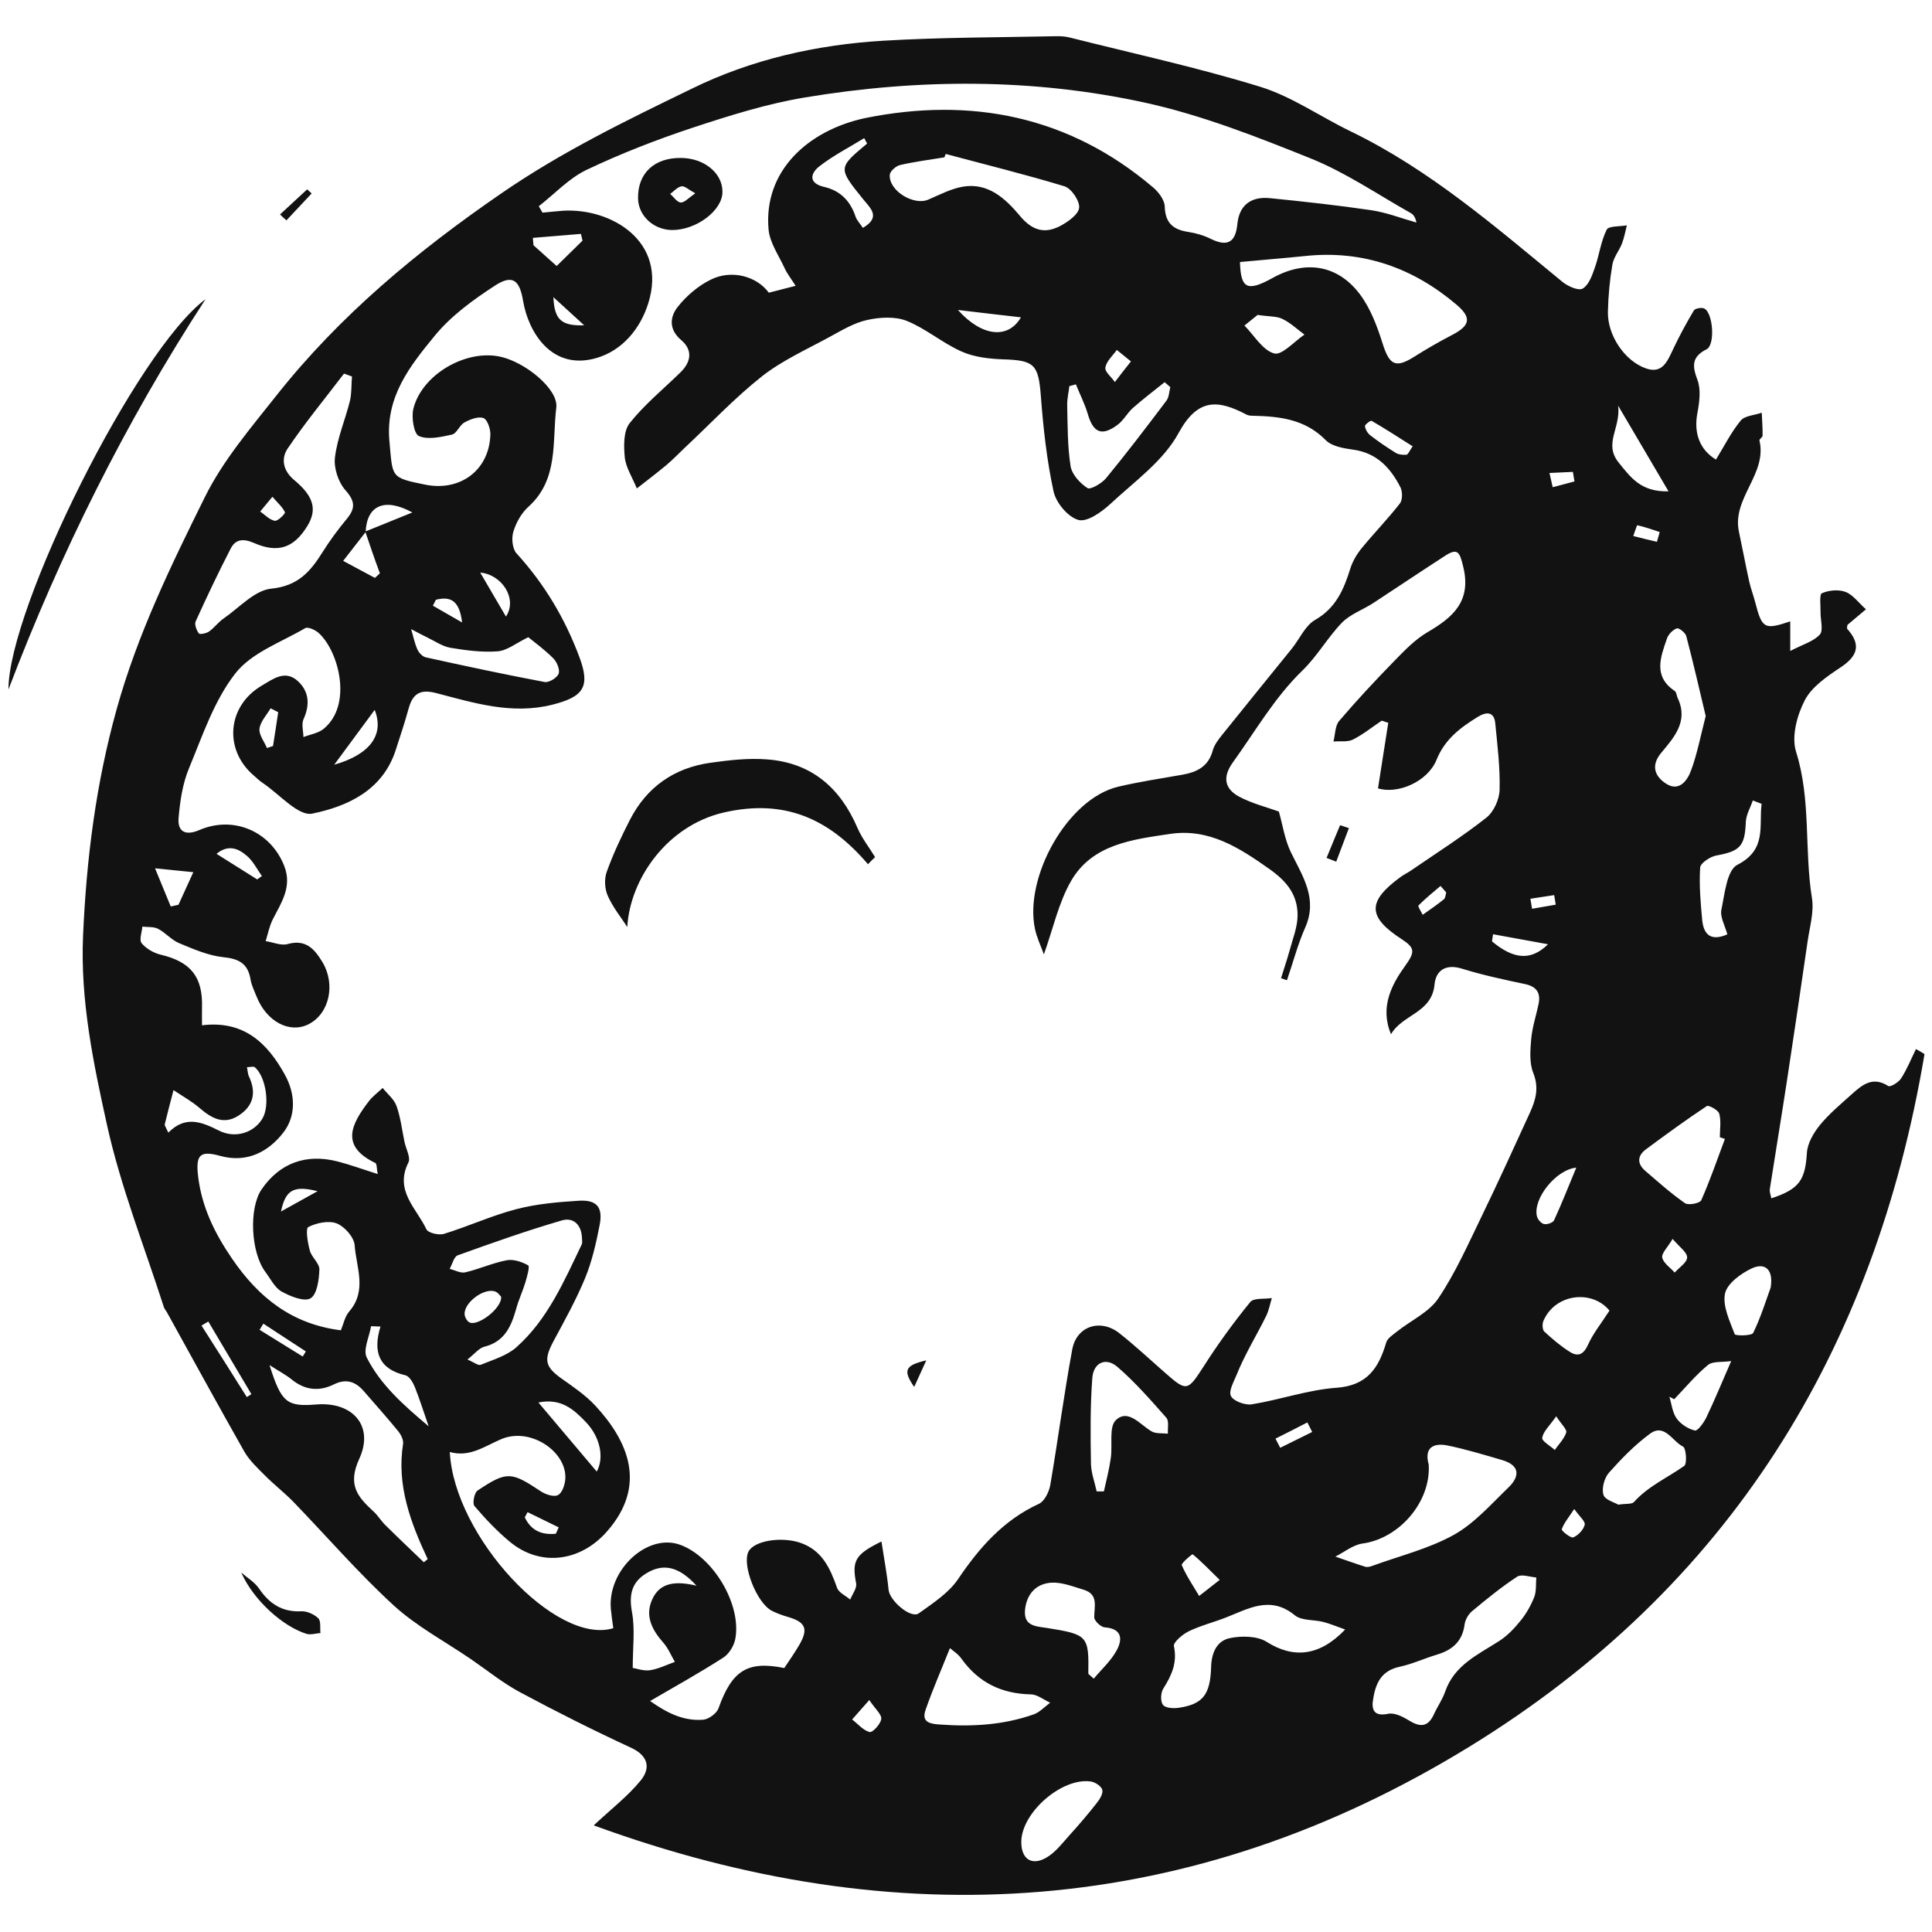 <svg version="1.1" id="Ebene_1" xmlns="http://www.w3.org/2000/svg" xmlns:xlink="http://www.w3.org/1999/xlink" x="0px" y="0px"
	 viewBox="0 0 1600 1600" style="fill: #121212; enable-background:new 0 0 1600 1600;" xml:space="preserve">
<g>
	<g>
		<path d="M1593.8,872.9c-41.3,245.8-162.1,441.8-377,573.7c-230.4,141.4-473.9,157-725.1,65.1c14.5-13.6,28.2-24.1,38.9-37.2
			c8.2-10.1,6.6-20.3-8-27.1c-31.1-14.4-61.8-29.8-92-46c-14.3-7.7-27.1-18.1-40.5-27.3c-21.5-14.7-45.1-27.2-64.1-44.6
			c-29.2-26.8-55.3-57-82.9-85.6c-7.6-7.8-16.3-14.5-23.9-22.2c-6.1-6.1-12.7-12.3-16.9-19.6c-21.7-38.3-42.8-76.9-64.1-115.4
			c-0.8-1.4-2-2.7-2.5-4.2c-16.1-50.2-35.8-99.7-47.1-150.9c-11.3-51.3-22.2-103.1-19.8-157c2.8-63.5,10.6-125.3,27.7-186.9
			c17.2-62.1,45-119.2,73.2-176.1c15-30.3,37.9-57.1,59.1-83.9c52.5-66.4,116.5-119.5,186.3-167.5c49.9-34.4,103.5-60.4,157.3-86.5
			c49.7-24.5,103.9-36.7,159.4-40c47.4-2.8,94.9-2.7,142.4-3.7c3.8-0.1,7.7,0.1,11.4,1c52.8,13.3,106.2,24.9,158.2,40.9
			c26.1,8.1,49.6,24.7,74.6,36.8c65.5,31.7,119.9,79,175.5,124.7c4.5,3.7,13.3,7.6,16.8,5.6c5-2.9,7.8-10.8,10-17.1
			c3.7-10.4,5-21.9,9.9-31.7c1.6-3.2,10.9-2.5,16.7-3.6c-1.3,5.1-2.2,10.3-4.1,15.2c-2.3,5.9-6.9,11.3-7.9,17.4
			c-2.2,12.8-3.4,25.9-3.7,39c-0.4,19.5,13.9,40.9,31.8,47c13.4,4.5,17.5-6.1,22.1-15.8c5.2-11,11-21.8,17.3-32.3
			c1-1.7,6.2-2.6,8.4-1.7c7.5,3.3,9.4,30.1,2.2,33.8c-12.2,6.2-12.2,13.4-7.7,25.3c3.1,8.1,1.7,18.6,0,27.6
			c-3.1,16.4,1.8,30.3,15.4,38.5c6.7-10.9,12.4-22.4,20.4-32.2c3.4-4.2,11.5-4.5,17.5-6.6c0.3,6.3,0.8,12.7,0.7,19
			c0,1.3-2.8,2.9-2.6,3.9c6.6,28-22.9,47.8-17,75.6c2.9,13.7,5.5,27.5,8.5,41.2c1.3,5.8,3.5,11.5,5,17.3c5.6,21.8,7.6,23,29,15.8
			c0,6.5,0,12.8,0,24.5c10.3-5.4,19.2-7.8,24.5-13.6c3.1-3.4,0.5-12.1,0.6-18.4c0.1-5.5-1.1-14.8,1.1-15.8
			c5.7-2.5,13.8-3.3,19.6-1.1c6.1,2.3,10.6,8.8,16.9,14.4c-5.7,4.8-10.6,8.9-15.3,12.9c-0.1,1.2-0.7,2.7-0.2,3.3
			c11.9,13.3,8.5,22.7-5.8,32.1c-11.1,7.4-23.6,15.9-29.4,27.1c-6.4,12.4-11.1,30-7.2,42.5c12.6,39.9,6.7,81.2,13.2,121.4
			c1.8,11.4-1.9,23.8-3.6,35.6c-5.5,38.3-11.2,76.5-17,114.7c-4.6,30.2-9.6,60.3-14.3,90.5c-0.4,2.4,0.8,5,1.2,7.7
			c23.3-7.6,28.1-15.2,29.5-37.7c0.5-7.9,5.5-16.5,10.8-23c7.6-9.3,17.1-17.2,26.1-25.3c8.7-7.8,17.4-15.4,30.5-7
			c1.6,1.1,8.5-3,10.6-6.3c4.9-7.6,8.3-16.1,12.3-24.3C1589.2,870.1,1591.5,871.5,1593.8,872.9z M302.8,440.6
			c-6.2,8-12.4,15.9-18.6,23.9c8.8,4.7,17.6,9.4,26.3,14.1c1.4-1.3,2.7-2.5,4.1-3.8c-2-5.5-4-10.9-5.9-16.4
			c-2.1-6-4.1-12.1-6.2-18.2c13.3-5.4,26.7-10.8,39-15.8C319,412.1,303.8,418,302.8,440.6z M312.8,972.3c-0.9-4.5-0.6-8.5-2-9.2
			c-29.5-14.1-19.6-32.4-5.5-50.9c3.2-4.2,7.7-7.5,11.6-11.2c4,5,9.5,9.3,11.5,15c3.4,9.5,4.5,19.8,6.6,29.7
			c1.2,5.8,5.3,13,3.2,17.1c-11.7,23.3,6.8,37.9,14.9,55.2c1.4,3.1,10.4,5.2,14.7,3.8c20.1-6.2,39.4-15.1,59.7-20.4
			c16.8-4.4,34.4-5.9,51.8-7c14.9-0.9,20.2,5.3,17.3,20.1c-2.9,14.9-6.3,30-12,43.9c-7.4,17.9-16.9,35-26.1,52.1
			c-8.4,15.6-7.2,21.4,6.6,31.2c9.8,6.9,19.9,13.8,28,22.5c26.7,28.9,43.5,65.7,9.4,104.3c-21.8,24.7-54.8,29.4-80.2,8.4
			c-10.7-8.9-20.4-19.1-29.4-29.7c-1.8-2.2-0.1-11,2.6-12.8c24.3-16.2,27.8-15.7,52.3,0.6c4,2.7,11.1,5,14.4,3.1c3.6-2,5.8-9,6-13.9
			c0.9-22.2-29-42.5-53-32.4c-14.1,6-26.2,15.3-42.7,10.7c3.6,70.1,88,160.4,135.4,145.9c-0.7-5.1-1.5-10.4-2-15.7
			c-3-32.4,30.1-63.2,57.3-53.4c27.3,9.9,50.9,49.1,45.8,77.7c-1,5.7-5.1,12.6-9.9,15.7c-19.6,12.6-39.9,23.9-60.7,36
			c12.1,8.5,26.4,16.9,43.9,15.5c4.6-0.4,11.2-5.2,12.7-9.4c11.2-31.4,24-39.6,54.5-33.4c4.3-6.5,8.6-12.6,12.4-19.1
			c7.7-13.2,5.3-18.9-9-23.1c-4.7-1.4-9.4-3-13.7-5.2c-12.6-6.6-24.8-37.9-19.4-48.9c4.5-9.1,26.8-12.7,42.5-7.6
			c18.4,6.1,25.1,21,30.9,37.4c1.4,4.1,7.2,6.6,10.9,9.8c1.8-4.5,5.7-9.4,4.9-13.5c-3.5-18.5-1.1-23.8,21-34.6
			c2.1,14,4.6,27,5.9,40.1c0.9,9,18.5,24.1,25,19.4c11.7-8.4,24.7-16.8,32.5-28.3c17.7-26.2,37.6-48.9,67-62.4
			c4.6-2.1,8.4-9.9,9.4-15.6c6.4-37.4,11.3-75.1,18.2-112.3c3.6-19.4,23.4-25.7,39-13.4c12.8,10.1,24.8,21.3,37.1,32.1
			c18.9,16.7,19.3,16.2,33.1-5.2c11.7-18.3,24.5-35.9,38.2-52.7c2.9-3.6,11.8-2.3,17.9-3.3c-1.5,4.8-2.4,9.9-4.5,14.4
			c-4.7,9.7-10.1,19-15,28.5c-3.4,6.6-6.7,13.2-9.4,20c-2.4,6-7.1,13.9-5,18.2c2.1,4.3,11.8,7.8,17.3,6.9c23.5-3.8,46.5-12,70-13.7
			c25.6-1.8,35.1-16.4,41.3-37.5c1.1-3.7,5.8-6.5,9.2-9.3c11.5-9.1,26.3-15.8,34-27.3c14.1-21,24.5-44.5,35.6-67.4
			c13.9-28.6,27-57.5,40.2-86.3c4.8-10.5,7.7-20.6,2.8-32.9c-3.4-8.4-2.5-19-1.7-28.4c0.9-9.7,4.1-19.2,6.1-28.8
			c1.8-9-1.5-14.3-11.1-16.4c-17.6-3.7-35.3-7.5-52.4-12.8c-13.6-4.2-21.6,1.6-22.7,13.2c-2.2,23.6-26.7,24.7-36,41.1
			c-9.5-22.4,0.6-41.2,11.6-56.5c8.3-11.5,8.4-14.9-2.6-22.1c-28.6-18.5-28.8-31.3-1.4-51.4c3.1-2.3,6.6-3.9,9.7-6.1
			c20.7-14.2,41.9-27.7,61.6-43.2c6.1-4.8,10.8-15.1,11-23.1c0.5-18.3-1.8-36.8-3.6-55.2c-1-9.9-7.6-9.4-14.3-5.3
			c-14.5,8.9-27.4,18.5-34.3,35.6c-7.4,18.3-32.2,28.7-48.5,23.7c2.9-18.2,5.7-36.3,8.5-54.3c-1.8-0.6-3.6-1.2-5.4-1.8
			c-7.9,5.3-15.5,11.5-23.9,15.7c-4.5,2.2-10.7,1.1-16.1,1.6c1.5-5.8,1.3-12.9,4.7-17c14.4-16.9,29.6-33.2,45.2-49.2
			c8.7-8.9,17.6-18.3,28.1-24.4c21.4-12.5,36.5-25.9,29.4-54.5c-2.8-11.4-4.3-15.6-14.8-8.8c-20,12.9-39.7,26.2-59.6,39.2
			c-8.6,5.6-19,9.2-25.9,16.2c-11.9,12.3-20.5,27.8-32.8,39.7c-23.2,22.5-39,50.3-57.6,76.1c-8.3,11.5-7.5,21.6,5.3,28.4
			c10.9,5.8,23.3,8.8,32.8,12.3c3.2,11.2,4.9,23.5,10.1,34c9.7,19.8,22.3,38.2,11.7,62.1c-6.2,14-10.1,29.1-15.1,43.6
			c-1.6-0.6-3.2-1.1-4.9-1.7c2.3-7.5,4.9-15,7-22.6c2.6-9.8,6.7-19.7,6.7-29.6c0-16.5-8.5-27.7-22.9-37.9
			c-25.3-18-50.6-34.2-82.6-29.4c-30.9,4.6-64.5,8.4-82.1,39c-10.4,18.1-14.9,39.6-22.5,60.8c-2.6-7.3-5.9-14-7.4-21.2
			c-9-42.5,26.7-107.7,69-117.7c17.5-4.1,35.3-6.8,53-9.9c12-2.1,21.6-6.7,25.2-19.9c1.2-4.6,4.4-8.8,7.4-12.6
			c19.3-24.1,38.8-48,58.2-72c6.4-8,11-19,19.2-23.7c17.3-9.9,23.8-25.3,29.2-42.6c1.9-6,5.3-11.8,9.3-16.7
			c10.3-12.6,21.7-24.3,31.7-37.1c2.3-2.9,2.3-9.8,0.5-13.4c-8.2-16.1-19.6-28.5-39.1-31.2c-7.9-1.1-17.6-2.7-22.7-7.8
			c-17.2-17.6-38.5-19.8-60.8-20.3c-1.6,0-3.4-0.2-4.8-0.9c-23.6-12.4-40.4-14.1-56.4,15.3c-12.5,23-36.4,40-56.3,58.5
			c-7.3,6.8-19.4,15.4-26.6,13.4c-8.7-2.4-18.6-14.3-20.6-23.7c-5.6-25.8-8.5-52.4-10.5-78.8c-2-26.1-5.2-29.7-31-30.5
			c-11.7-0.4-24.2-1.8-34.7-6.5c-15.8-7-29.5-19-45.5-25.4c-9.6-3.8-22.2-3-32.7-0.7c-10.9,2.4-21,8.6-31,14
			c-19,10.4-39.2,19.4-56,32.6c-22.8,18-42.8,39.4-64.1,59.3c-5.1,4.8-10,10-15.4,14.5c-8.7,7.2-17.7,14-24.2,19.1
			c-4-9.7-9.2-17.6-10-25.9c-0.9-9.4-1.1-21.7,4.1-28.2c12.2-15.4,27.8-28.1,41.9-41.9c9-8.7,10.5-18.6,0.7-26.9
			c-10.5-8.9-9.3-19.3-2.8-27.5c7.2-9.1,16.9-17.4,27.3-22.5c17.2-8.6,38.1-2.9,48.1,10.8c6.3-1.6,13-3.3,22.2-5.7
			c-3.8-6-7.1-10.1-9.2-14.8c-4.8-10.4-12.2-20.9-13.2-31.8c-4.4-48.4,32.6-82.3,80.4-92.4C804,80.2,885.1,95.9,954.7,155
			c4.7,3.9,9.7,10.5,9.9,16c0.4,13.9,7.1,19.2,19.6,21.1c6.4,1,12.9,2.9,18.7,5.8c13.5,6.6,20.3,2.9,21.8-12.1
			c1.5-16.1,11.5-23.2,26.9-21.7c28.1,2.8,56.2,5.9,84.1,10c12.7,1.9,24.9,6.7,37.3,10.2c-0.8-4.4-2.5-6.6-4.6-7.8
			c-27.4-15.4-53.7-33.5-82.7-45.2c-44.7-18-90.5-36-137.5-46.3c-93-20.3-187.6-19.9-281.5-4.3c-31.5,5.2-62.5,15-92.9,25
			c-29.9,9.9-59.5,21.4-87.9,34.9c-14.7,7-26.5,19.9-39.7,30.2c1,1.8,2.1,3.5,3.1,5.3c5.7-0.5,11.4-1.2,17.2-1.6
			c39.8-2.2,86.4,25.3,70.4,76.6c-6.6,21.1-21.4,39-42.6,45.3c-37.4,11.1-56.8-21.5-61.1-47.2c-2.9-17.3-8.7-22.2-23.4-12.6
			c-18,11.7-36.3,25-49.8,41.5c-20.4,24.9-40.9,50.4-37.5,87.3c2.8,29.9,0.4,30.1,29.8,36c29.2,5.8,53.1-12.4,53.8-41.7
			c0.1-4.7-2.6-12.5-5.8-13.5c-4.4-1.5-11,1.1-15.7,3.7c-4.1,2.2-6.3,9.1-10.3,10c-9,2-19.8,4.5-27.4,1.2
			c-4.2-1.9-6.4-15.8-4.5-22.9c7.2-27.9,42.7-48.6,71-43c21,4.1,49.2,27,47.3,42.3c-3.5,28.3,2.1,59.5-23.1,82.2
			c-5.8,5.2-10.2,13.2-12.5,20.7c-1.6,5.3-0.8,14,2.6,17.8c23.1,25.3,40.2,54,52.1,85.9c9.2,24.5,3.6,32.9-22,39.4
			c-33.6,8.6-65-1.3-96.5-9.5c-13.3-3.5-19.5,0.4-22.9,12.8c-3.2,11.6-7,23-10.7,34.4c-10.8,33.4-39.9,46.6-69.1,52.6
			c-11.4,2.4-27.2-16.1-40.9-25.3c-2.7-1.8-5.1-4.1-7.6-6.3c-25-21.4-22-57.6,6.7-74.4c9.2-5.4,19.3-13.4,29.8-3.8
			c9.4,8.6,10.2,19.6,4.8,31.5c-1.9,4.2-0.2,9.9-0.1,14.9c5.6-2.2,12.1-3.1,16.6-6.7c24.5-19.9,12.5-64.6-3.9-79.4
			c-2.8-2.6-9-5.4-11.2-4.1c-20,11.7-44.5,20.3-57.9,37.5c-17.6,22.5-27.2,51.6-38.4,78.6c-5.3,12.7-7.4,27.1-8.6,41
			c-1,11.9,6.1,14.9,17.2,10.1c28.4-12.2,58.9,1.1,70.2,29.5c6.9,17.3-2.2,30.4-9.4,44.5c-2.8,5.5-4,12-5.9,18
			c6.1,0.9,12.9,4,18.3,2.4c15.1-4.2,22.3,4.3,28.8,15.1c11,18.4,5.6,42.6-11.5,51.3c-15.8,8-34.9-2.1-43.2-23.1
			c-1.8-4.6-4.1-9.1-4.9-13.9c-2.1-13.1-9.5-17.2-22.5-18.5c-12.5-1.3-24.8-6.7-36.6-11.6c-6.4-2.6-11.3-8.7-17.5-11.9
			c-3.7-1.9-8.6-1.3-13-1.8c-0.4,4.7-2.8,11.1-0.6,13.7c3.7,4.5,9.9,8.1,15.7,9.5c25,5.9,35.1,18.4,34.3,44c-0.1,4.1,0,8.3,0,14.5
			c34.2-4.2,53.9,14.2,68.6,40.9c9.1,16.4,9.2,34.5-1.3,48c-12.1,15.6-29.8,25.4-52.1,19.3c-16.6-4.6-20.5-1.2-18.5,16.3
			c2.9,25.5,13.6,47.5,28.2,68.8c22,32.2,49.5,54.2,90.1,59.3c2.1-5,3.3-11.5,7-15.7c14.9-17.3,5.7-36.6,4.4-54.8
			c-0.5-6.6-8.3-15.4-14.8-18c-6.7-2.6-16.8-0.5-23.6,3c-2.4,1.3-0.5,13,1.3,19.5c1.5,5.6,8.1,10.6,7.9,15.7
			c-0.3,8.4-1.9,20.5-7.3,23.8c-5.2,3.1-16.8-1.6-24-5.6c-5.7-3.2-9.2-10.6-13.4-16.2c-12.2-16.3-13.8-53-3.1-68.5
			c14.9-21.6,36.6-29.8,63-23C289.8,964.5,299.9,968.2,312.8,972.3z M291.5,311.8c-2.2-0.8-4.4-1.6-6.6-2.4
			c-15.7,20.6-32.2,40.6-46.7,62.1c-5.5,8.2-4,18.2,5.5,26.1c16.5,13.7,18.9,24.7,10.9,37.9c-11.1,18.2-24.3,22.9-44.2,14.2
			c-8.7-3.8-15.3-3.4-19.4,4.7c-10.2,19.8-19.8,40-29,60.3c-1.1,2.5,0.8,7.3,2.7,9.9c0.8,1,6.1,0,8.4-1.6c4.4-3.1,7.7-7.8,12.1-10.8
			c12.9-8.9,25.6-23.3,39.4-24.7c22.2-2.2,32.4-14.1,42.5-30.2c6-9.6,12.9-18.9,20.1-27.6s7-14.6-1.1-23.7
			c-5.9-6.6-9.8-18.4-8.7-27.2c1.9-16,8.6-31.4,12.5-47.2C291.3,325.2,290.9,318.4,291.5,311.8z M1183.2,1212.9
			c1.9,31-24.5,61.3-54.9,65.4c-7.8,1.1-15,7.1-22.4,10.8c8.2,2.8,16.4,5.8,24.7,8.4c1.9,0.6,4.4-0.1,6.4-0.9
			c22.5-8.2,46.3-14,67-25.5c17-9.5,30.7-25.2,45.1-39.1c9.6-9.2,9.9-18.4-5-22.8s-29.9-8.9-45.2-12.1
			C1186.9,1194.7,1179.3,1199,1183.2,1212.9z M1026.9,217c0.6,22,5.9,24.9,27,13.2c27-15,53.8-11.1,72.3,13.5
			c8.8,11.7,14.3,26.5,18.8,40.7c5.6,17.9,10.7,20.8,26.1,11.1c10.1-6.4,20.5-12.4,31.1-17.9c14.9-7.7,17.2-14.1,4-25.3
			c-35.9-30.5-77.5-45.3-125.1-40.3C1063.5,213.8,1045.9,215.2,1026.9,217z M1136.7,1411c0.1,4.1,0.6,10.8,12.9,8.3
			c5.1-1.1,11.8,2.2,16.7,5.2c9.1,5.7,16,6.5,21.1-4.6c2.9-6.4,7.1-12.3,9.4-18.9c7.6-22.1,27.2-30.7,44.8-42
			c6.8-4.4,12.8-10.7,17.9-17.1c4.6-5.7,8.4-12.5,11.1-19.3c1.9-4.9,1.2-10.8,1.7-16.2c-5.3-0.4-12.2-3-15.8-0.7
			c-13.1,8.6-25.4,18.6-37.5,28.7c-3,2.5-5.6,7.1-6.1,11c-1.8,13.8-10,21-22.6,24.8c-10.4,3.1-20.4,7.8-31,10.1
			C1144.5,1383.5,1138.6,1393,1136.7,1411z M387.1,1125.9c5.5,2.3,9,5.2,10.9,4.4c10.2-4.2,21.7-7.5,29.7-14.6
			c25.9-23.1,39.4-54.6,54.1-85.2c0.6-1.3,0.2-3.2,0.2-4.9c-0.3-10.8-6.7-17.8-16.7-14.9c-29.1,8.5-57.7,18.6-86.2,28.9
			c-3.2,1.1-4.5,7.4-6.7,11.2c4.3,1.1,9.1,3.8,12.9,2.9c11.6-2.7,22.7-7.8,34.3-10c5.6-1.1,12.6,1.3,17.8,4.2
			c1.5,0.9-0.9,9.3-2.3,14.1c-2.2,7.3-5.5,14.2-7.5,21.5c-4.1,14.6-9.5,27.6-26.5,31.8C396.7,1116.4,393,1121.3,387.1,1125.9z
			 M223.2,1130.5c9.9,31.3,14.3,34.6,39.1,32.6c29.7-2.3,47.8,17.7,35.2,45.1c-10,21.8-1.1,31.6,12,43.7c3.6,3.3,6.1,7.7,9.6,11.1
			c10.5,10.4,21.3,20.6,31.9,30.8c1.1-0.9,2.1-1.7,3.2-2.6c-14.2-30.3-25.8-61.1-20.4-95.4c0.5-3.2-1.7-7.6-3.9-10.4
			c-9.3-11.4-19.1-22.3-28.7-33.4c-6.9-7.9-14.6-10.5-24.7-5.5c-12.4,6.1-24.1,4.8-35.1-4.2C237,1138.7,231.7,1136,223.2,1130.5z
			 M1114,1349.5c-6.8-2.4-12.4-4.8-18.2-6.3c-7.9-2-17.9-0.9-23.5-5.5c-20.4-16.7-38.6-5.3-57.4,2c-10.1,3.9-20.8,6.6-30.5,11.3
			c-5.1,2.5-12.9,9.1-12.2,12.3c2.9,13.7-1.9,24.2-8.8,35.1c-2.2,3.4-2.5,10.6-0.3,13.5c2.1,2.7,8.8,3.1,13.2,2.4
			c19.7-3,26-10.6,26.7-33.8c0.3-11.9,4.8-21.7,15.6-23.9c9.7-2,22.6-1.8,30.4,3.1C1070.8,1373.5,1092.5,1372,1114,1349.5z
			 M783.2,127.5c-0.4,0.9-0.8,1.9-1.1,2.8c-12.3,2-24.7,3.6-36.8,6.4c-3.3,0.8-8.1,5-8.4,7.9c-1.2,13.1,19.6,26,31.9,20.7
			c9.3-4,18.7-9,28.6-10.7c21-3.6,35.5,10.1,47.2,24.1c10.3,12.4,20.7,15.2,33.7,8.3c6.3-3.4,14.9-9.5,15.4-15
			c0.5-5.7-6.4-15.9-12.1-17.7C849,144.4,816,136.3,783.2,127.5z M891,318.3c-1.8,0.5-3.6,1-5.4,1.5c-0.6,5.2-1.9,10.5-1.8,15.7
			c0.4,16.9,0.2,33.9,2.8,50.5c1.1,6.9,7.8,14.2,14,18.2c2.4,1.6,11.9-3.9,15.5-8.3c17.2-20.9,33.6-42.5,49.9-64.1
			c2.2-2.9,2.2-7.4,3.2-11.2c-1.6-1.4-3.1-2.7-4.7-4.1c-8.7,7-17.7,13.8-26.1,21.2c-4.8,4.2-7.9,10.5-13,14.2
			c-12.9,9.6-20,6.5-24.5-8.9C898.4,334.5,894.3,326.5,891,318.3z M786.7,1364.9c-7.3,18.3-14.5,34.7-20.3,51.5
			c-3.6,10.6,5.1,11.3,12.4,11.8c26.2,1.9,52.2,0.4,77.2-8.4c5.1-1.8,9.2-6.4,13.7-9.7c-5.3-2.4-10.6-6.8-16-6.9
			c-24.1-0.5-43.1-9.6-57.3-29.3C793.7,1369.9,789.3,1367.2,786.7,1364.9z M1428.5,943.2c-1.4-0.5-2.8-0.9-4.2-1.4
			c0-6.5,1.2-13.4-0.5-19.5c-0.8-3-8.8-7.3-10.3-6.3c-17.2,11.4-33.9,23.6-50.5,35.9c-7.1,5.3-7.3,11.9-0.4,17.8
			c10.7,9.2,21.3,18.7,32.8,26.7c2.8,2,12.4,0.1,13.5-2.4C1416.2,977.5,1422.1,960.3,1428.5,943.2z M908.2,1235.1c2,0,4,0,6,0
			c2-9.1,4.4-18.2,5.7-27.5c1.6-10.7-1.7-25.9,4.2-31.5c10.2-9.7,20,3.7,29.6,9.3c3.6,2.1,9,1.4,13.5,1.9
			c-0.3-4.5,1.1-10.5-1.3-13.2c-12.9-14.6-25.8-29.4-40.5-42.1c-9.5-8.2-19.8-3.7-20.8,9.2c-1.8,23.8-1.5,47.7-1.1,71.6
			C903.8,1220.2,906.6,1227.6,908.2,1235.1z M1412.6,593c-5.1-21.3-10.2-43.8-16.1-66.2c-0.7-2.8-6.1-7-7.8-6.4
			c-3.4,1.2-7,4.9-8.2,8.4c-5.3,15.4-11.6,31.3,6.4,43.4c1.5,1,1.6,4,2.5,5.9c9.1,19.2-3,32.6-13.6,45.3
			c-9.7,11.6-4.2,20.5,4.3,25.8c10.7,6.7,17.6-3.1,20.6-11.8C1405.6,624,1408.3,609.7,1412.6,593z M901.3,1386.2
			c1.5,1.3,3,2.7,4.5,4c6.4-7.7,14.2-14.7,18.9-23.3c4.9-8.9,5-18.1-9.8-19.2c-3.2-0.2-8.7-5.4-8.7-8.3c0-9.2,3.7-19.1-8.9-22.9
			c-8.7-2.6-17.9-6.3-26.6-5.8c-12.5,0.8-20.4,9.2-21.8,22.3c-1.4,13.7,8.8,13.8,18.1,15.2C900.9,1353.6,901.8,1354.7,901.3,1386.2z
			 M437.5,527.7c-10.1,4.9-17.5,11.1-25.4,11.7c-12.8,1-26.1-0.8-38.9-2.9c-6.6-1.1-12.8-5.4-19-8.4c-4.6-2.2-9.2-4.7-13.7-7.1
			c1.7,5.7,2.8,11.5,5.2,16.9c1.2,2.7,4.2,5.9,7,6.5c32.7,7.2,65.4,14.2,98.3,20.4c3.5,0.7,10.3-3.4,11.6-6.8
			c1.3-3.4-1.4-9.8-4.4-12.8C451.1,538,442.7,532,437.5,527.7z M1340.2,1246.1c6.7-1,11.2-0.3,12.9-2.1c11.8-13.2,27.7-20.1,41.7-30
			c2.5-1.7,1.6-14.7-1-16c-8.8-4.3-15.3-19.6-27.4-10.6c-12.5,9.2-23.6,20.6-33.9,32.2c-3.9,4.4-6.2,13-4.6,18.3
			C1329,1242.1,1337.3,1244.3,1340.2,1246.1z M845.8,1524.9c-0.3,14.6,8.6,20.8,21.1,13.3c7.2-4.3,12.7-11.5,18.4-17.9
			c7.9-8.7,15.6-17.7,22.9-27c2.5-3.1,5.4-7.8,4.7-10.9c-0.7-3-5.7-6.4-9.3-7C879.8,1471.7,846.3,1500.7,845.8,1524.9z
			 M576.8,1313.2c-14.7-16.2-27.8-18.7-41.6-10.2c-12.3,7.5-14.4,18-11.8,32.2c2.6,14.1,0.6,29.1,0.6,46.1c3.2,0.5,9.1,2.7,14.4,1.9
			c7-1.1,13.7-4.5,20.5-6.9c-3.1-5.3-5.5-11.2-9.4-15.7c-9.2-10.4-15.5-21.9-9.6-35.5C546.1,1310.6,559.1,1309,576.8,1313.2z
			 M1458.9,665.7c-2.4-0.9-4.9-1.8-7.3-2.8c-2,6-5.6,11.9-5.8,18c-0.8,19.8-4.6,24-24.4,27.6c-5.1,0.9-13.2,6.3-13.4,10
			c-0.9,14.4,0.3,29,1.7,43.5c1.2,11.9,7.1,17.8,20.8,11.8c-1.9-7.2-6.2-14.4-4.9-20.5c2.7-13.1,4.6-32.7,13.2-37.1
			C1463.5,703.6,1456.5,683.9,1458.9,665.7z M1332.9,1085.4c-14.3-17.6-45-14.2-54.7,8.5c-1.1,2.5-0.9,7.3,0.7,8.8
			c6.7,6.2,13.7,12.2,21.4,17c6.8,4.2,11.3,1.8,14.9-6.2C1319.4,1104.2,1326,1096.1,1332.9,1085.4z M139.4,938
			c14.1-14.3,27.4-9,41.9-1.7c13.9,7,29.2,1.5,36-9.9c6.4-10.7,3.1-34.5-6.2-42.5c-1.1-1-3.7-0.1-6.6-0.1c0.7,3.2,0.7,5.5,1.5,7.3
			c6.4,13.3,4.2,24.6-8.3,32.7c-12.3,8-22.4,2.4-32.3-6.1c-6.6-5.7-14.4-10-21.7-14.9c-2.5,9.5-5,19-7.3,28.5
			C136.3,932.1,137.2,933.2,139.4,938z M1466.4,1066.3c2.5-15.5-5.1-20.8-15.6-15.9c-9,4.2-20.4,12.5-22.2,20.8
			c-2.2,10.3,3.9,22.8,8,33.7c0.6,1.5,14.1,1.4,15.3-1C1458.1,1091.2,1462.3,1077.6,1466.4,1066.3z M1386.5,1158.8
			c-1.3-0.7-2.6-1.4-4-2.1c1.9,6.1,2.5,13.2,6.1,18.1c3.4,4.7,9.5,8.6,15.1,9.9c2.3,0.5,7.3-6.5,9.4-10.8
			c6.7-14,12.6-28.4,20.6-46.7c-7.9,1.1-15.4,0-19.2,3.2C1404.3,1138.8,1395.7,1149.2,1386.5,1158.8z M1381.8,406.9
			c-14.1-24-26.6-45.3-41.7-70.9c2.2,18.8-12.4,31.5,0.6,47.3C1350.6,395.5,1359,407.5,1381.8,406.9z M718.1,118.9
			c-0.8-1.5-1.6-3-2.4-4.5c-12.5,7.7-25.7,14.4-37.2,23.4c-7.5,5.9-9.1,14,4.1,17c13.3,3.1,21.6,11.6,25.9,24.5
			c1.1,3.2,3.8,5.9,6.1,9.4c15.2-8.9,6.3-16.2,0.4-23.5C693.9,139.1,693.9,139.1,718.1,118.9z M1041.5,260.8
			c-2,1.6-6.4,5.2-10.9,8.8c8.1,8.2,15,20.4,24.6,23.1c6.4,1.8,16.6-9.9,25.1-15.6c-6-4.4-11.5-9.7-18.1-12.9
			C1057.6,261.8,1051.6,262.3,1041.5,260.8z M494.2,1218.7c6.2-11.2,3.2-28.3-9.1-41.1c-9.8-10.2-20.4-20-39.2-16.1
			C463.5,1182.4,479,1200.7,494.2,1218.7z M315.1,1098.6c-2.6-0.1-5.2-0.2-7.8-0.3c-1.4,8.7-6.8,19.5-3.6,25.9
			c11.5,22.7,30.4,39.4,51.3,57c-4.5-12.9-7.6-22.9-11.5-32.6c-1.5-3.7-4.5-8.8-7.6-9.6C314.1,1133.9,308.5,1120,315.1,1098.6z
			 M1305.4,967c-16.8,1.6-36,25.7-32.6,40.2c0.6,2.6,3.5,6,5.9,6.5c2.5,0.6,7.4-1.1,8.3-3.1C1293.5,996.5,1299.2,981.9,1305.4,967z
			 M441.3,197c0.2,2,0.3,4.1,0.5,6.1c6.3,5.7,12.6,11.3,19.2,17.2c7.4-7.2,14.4-14.1,21.4-21c-0.4-1.9-0.8-3.7-1.3-5.6
			C467.9,194.8,454.6,195.9,441.3,197z M1010.1,1308.4c-8.9-8.7-15.3-15.4-22.4-21.2c-0.4-0.3-9.7,7.5-9,9
			c3.8,8.9,9.4,17.1,14.4,25.5C997.8,1318.1,1002.3,1314.5,1010.1,1308.4z M793.3,256.7c20.1,22.4,41.7,24.2,52.2,6.1
			C829,260.9,813.1,259.1,793.3,256.7z M310.3,587.9c-11.2,15.2-21.8,29.6-33.5,45.4C306.3,624.9,318.5,608.6,310.3,587.9z
			 M1236.5,773.7c-0.3,2-0.6,3.9-0.9,5.9c17.5,14.6,32,16.6,46.4,2.4C1265,778.9,1250.8,776.3,1236.5,773.7z M141.4,750.7
			c2.1-0.5,4.3-0.9,6.4-1.4c3.8-8.4,7.6-16.7,12.3-27c-10.6-1.1-18.4-1.9-31.7-3.2C133.7,732.1,137.6,741.4,141.4,750.7z
			 M415,1073.9c-0.9-0.9-2.4-3.3-4.6-4.2c-9.1-3.8-26.6,9.2-25.6,19c0.2,2.3,2,5.4,3.9,6.4C395.5,1098.8,415.9,1083.4,415,1073.9z
			 M1169.9,369.6c-11.9-7.5-22.8-14.6-34-21.1c-0.8-0.5-5.6,3.1-5.5,4.4c0.3,2.7,2.2,5.9,4.4,7.6c6.7,5.2,13.8,10,21,14.5
			c2.4,1.5,6,1.8,8.9,1.6C1166.1,376.5,1167.1,373.6,1169.9,369.6z M419,510.6c9.9-14.8-3.5-34.9-21.3-36.4
			C405.4,487.4,412.2,499,419,510.6z M719.9,1407.9c-6.7,7.6-10.4,11.8-14.2,16.1c4.8,3.7,9.2,9.1,14.5,10.4
			c2.4,0.6,9.1-6.6,9.6-10.8C730.3,1419.9,725,1415.5,719.9,1407.9z M179.3,707.1c12.5,7.8,23.1,14.5,33.7,21.2
			c1.3-0.9,2.6-1.9,3.9-2.8c-4-5.6-7.2-12.2-12.3-16.6C197.7,702.9,189.3,698.9,179.3,707.1z M204.4,1157c1.3-0.8,2.6-1.6,3.8-2.4
			c-11.9-20.1-23.8-40.2-35.7-60.2c-1.9,1.1-3.7,2.3-5.6,3.4C179.5,1117.5,192,1137.3,204.4,1157z M936.6,299.3
			c-5.2-4.2-8.4-6.9-11.7-9.5c-3.4,4.8-8.6,9.3-9.5,14.6c-0.6,3.4,5.1,7.9,7.9,12C927.2,311.2,931.2,306.1,936.6,299.3z
			 M1385.2,1026c-4.2,7.1-9.3,11.9-8.6,15.5c1,4.6,6.7,8.3,10.3,12.4c3.7-4.2,10.2-8.3,10.3-12.5
			C1397.3,1037.1,1390.9,1032.8,1385.2,1026z M230.4,589.8c-2.1-1.1-4.2-2.2-6.3-3.2c-3.3,5.6-8.5,11-9.2,16.9c-0.6,5,4,10.7,6.2,16
			c1.7-0.6,3.3-1.1,5-1.7C227.6,608.5,229,599.1,230.4,589.8z M1288.8,1172.9c-5.6,8-10.7,12.5-11.6,17.8
			c-0.5,2.7,6.7,6.7,10.4,10.1c3.3-4.8,7.8-9.2,9.5-14.5C1297.8,1183.8,1293.1,1179.6,1288.8,1172.9z M1303.7,1249.7
			c-4.8,7.3-8.6,11.7-10.3,16.8c-0.4,1.2,7.4,7.5,9.5,6.7c4.1-1.7,8.5-6.3,9.5-10.5C1313,1259.9,1308,1255.8,1303.7,1249.7z
			 M1197.7,739.1c-1.6-1.8-3.1-3.6-4.7-5.4c-6.2,5.3-12.6,10.4-18.3,16.2c-0.7,0.7,2.3,5.1,3.5,7.7c5.9-4.2,11.9-8.3,17.5-12.8
			C1197.1,743.8,1197.1,741.1,1197.7,739.1z M1303.9,398.7c-0.4-2.6-0.9-5.3-1.3-7.9c-6.5,0.3-12.9,0.6-19.4,0.9
			c0.9,3.9,1.8,7.9,2.7,11.8C1291.8,401.9,1297.8,400.3,1303.9,398.7z M1056.3,1191.4c1.3,2.5,2.6,5.1,3.9,7.6
			c8.8-4.4,17.7-8.7,26.5-13.1c-1.3-2.6-2.7-5.3-4-7.9C1074,1182.5,1065.2,1187,1056.3,1191.4z M225.6,411.4
			c-4.5,5.4-7.3,8.8-10.1,12.2c4,2.8,7.7,6.9,12.1,7.7c2.4,0.5,8.8-6,8.4-7C234.1,420.1,230.3,416.8,225.6,411.4z M263,986.5
			c-19.6-4.9-26.5-1.3-30.3,16.8C243.5,997.3,252.4,992.4,263,986.5z M1372.2,448.7c0.8-2.7,1.5-5.4,2.3-8.1
			c-6.1-2-12.2-4.2-18.5-5.6c-0.5-0.1-2.2,5.8-3.4,8.9C1359.1,445.6,1365.7,447.2,1372.2,448.7z M483.8,269.4
			c-8.9-8.1-16.4-14.9-25.5-23.3C459.1,264.8,464.9,270,483.8,269.4z M361,496.7c-0.8,1.6-1.7,3.3-2.5,4.9c7,4,14,8,24.2,13.9
			C380.4,496.3,372.3,493.9,361,496.7z M436.9,1252.3c-0.8,1.4-1.6,2.9-2.3,4.3c5.5,11.6,14.7,14.6,25.7,13.6
			c0.8-1.8,1.6-3.5,2.4-5.3C454.1,1260.7,445.5,1256.5,436.9,1252.3z M218.1,1096.2c-1,1.7-2.1,3.4-3.1,5.1
			c11.9,7.4,23.8,14.7,35.7,22.1c0.9-1.4,1.7-2.8,2.6-4.2C241.5,1111.5,229.8,1103.9,218.1,1096.2z M1288.4,749.2
			c-0.4-2.6-0.9-5.2-1.3-7.9c-6.6,1-13.2,2-19.7,3c0.5,2.8,0.9,5.5,1.4,8.3C1275.3,751.5,1281.9,750.3,1288.4,749.2z"/>
		<path d="M170.2,247.8C103.7,349.9,49.9,458.3,7,571C6.9,503.9,113.2,290,170.2,247.8z"/>
		<path d="M199.8,1302.3c4.9,4.3,11,7.9,14.6,13.1c8.6,12.7,19.2,19.8,35.2,19c4.7-0.2,10.6,2.5,14,5.8c2.3,2.3,1.3,8,1.8,12.2
			c-3.9,0.3-8.1,1.7-11.5,0.7C234.4,1347.1,209.9,1325.3,199.8,1302.3z"/>
		<path d="M231.9,177.6c7.5-6.9,15-13.9,22.5-20.8c1.2,1.1,2.4,2.3,3.7,3.4c-7,7.4-14,14.9-20.9,22.3
			C235.4,180.9,233.6,179.3,231.9,177.6z"/>
		<path d="M718.8,715.7c-32.1-37.7-69.1-54.4-119.5-42.8c-47,10.9-77.6,55.2-79.8,94.8c-5-7.7-11.9-16.2-16.1-25.7
			c-2.6-5.7-3.1-13.9-1-19.8c5.3-14.8,12.1-29.3,19.3-43.3c13.9-27.1,36.6-43,66.6-47.2c15.5-2.2,31.4-4,46.9-2.8
			c36.7,2.7,60.6,23.4,74.9,56.7c3.7,8.6,9.7,16.2,14.6,24.2C722.7,711.8,720.7,713.7,718.8,715.7z"/>
		<path d="M556.4,190.5c-15.2-0.2-27.7-11.8-28-26.1c-0.4-20.9,13.4-33.9,35.7-33.6c19.2,0.2,34.3,12.6,34.2,28.1
			C598.4,174.3,576.5,190.7,556.4,190.5z M575.8,160.1c-5.7-3.1-8.9-6.3-11.4-5.8c-3.4,0.6-6.3,4.1-9.4,6.3c2.9,2.5,5.7,6.9,8.7,7.1
			C566.8,167.9,570.1,164,575.8,160.1z"/>
		<path d="M1117.1,685.8c-3.5,9.3-7,18.5-10.5,27.8c-2.7-1-5.4-2.1-8-3.1c3.7-9,7.4-18.1,11.2-27.1
			C1112.1,684.2,1114.6,685,1117.1,685.8z"/>
		<path d="M767.1,1126.6c-4,8.9-6.8,14.9-10,22C747.7,1135,749.3,1130.7,767.1,1126.6z"/>
	</g>
</g>
</svg>
